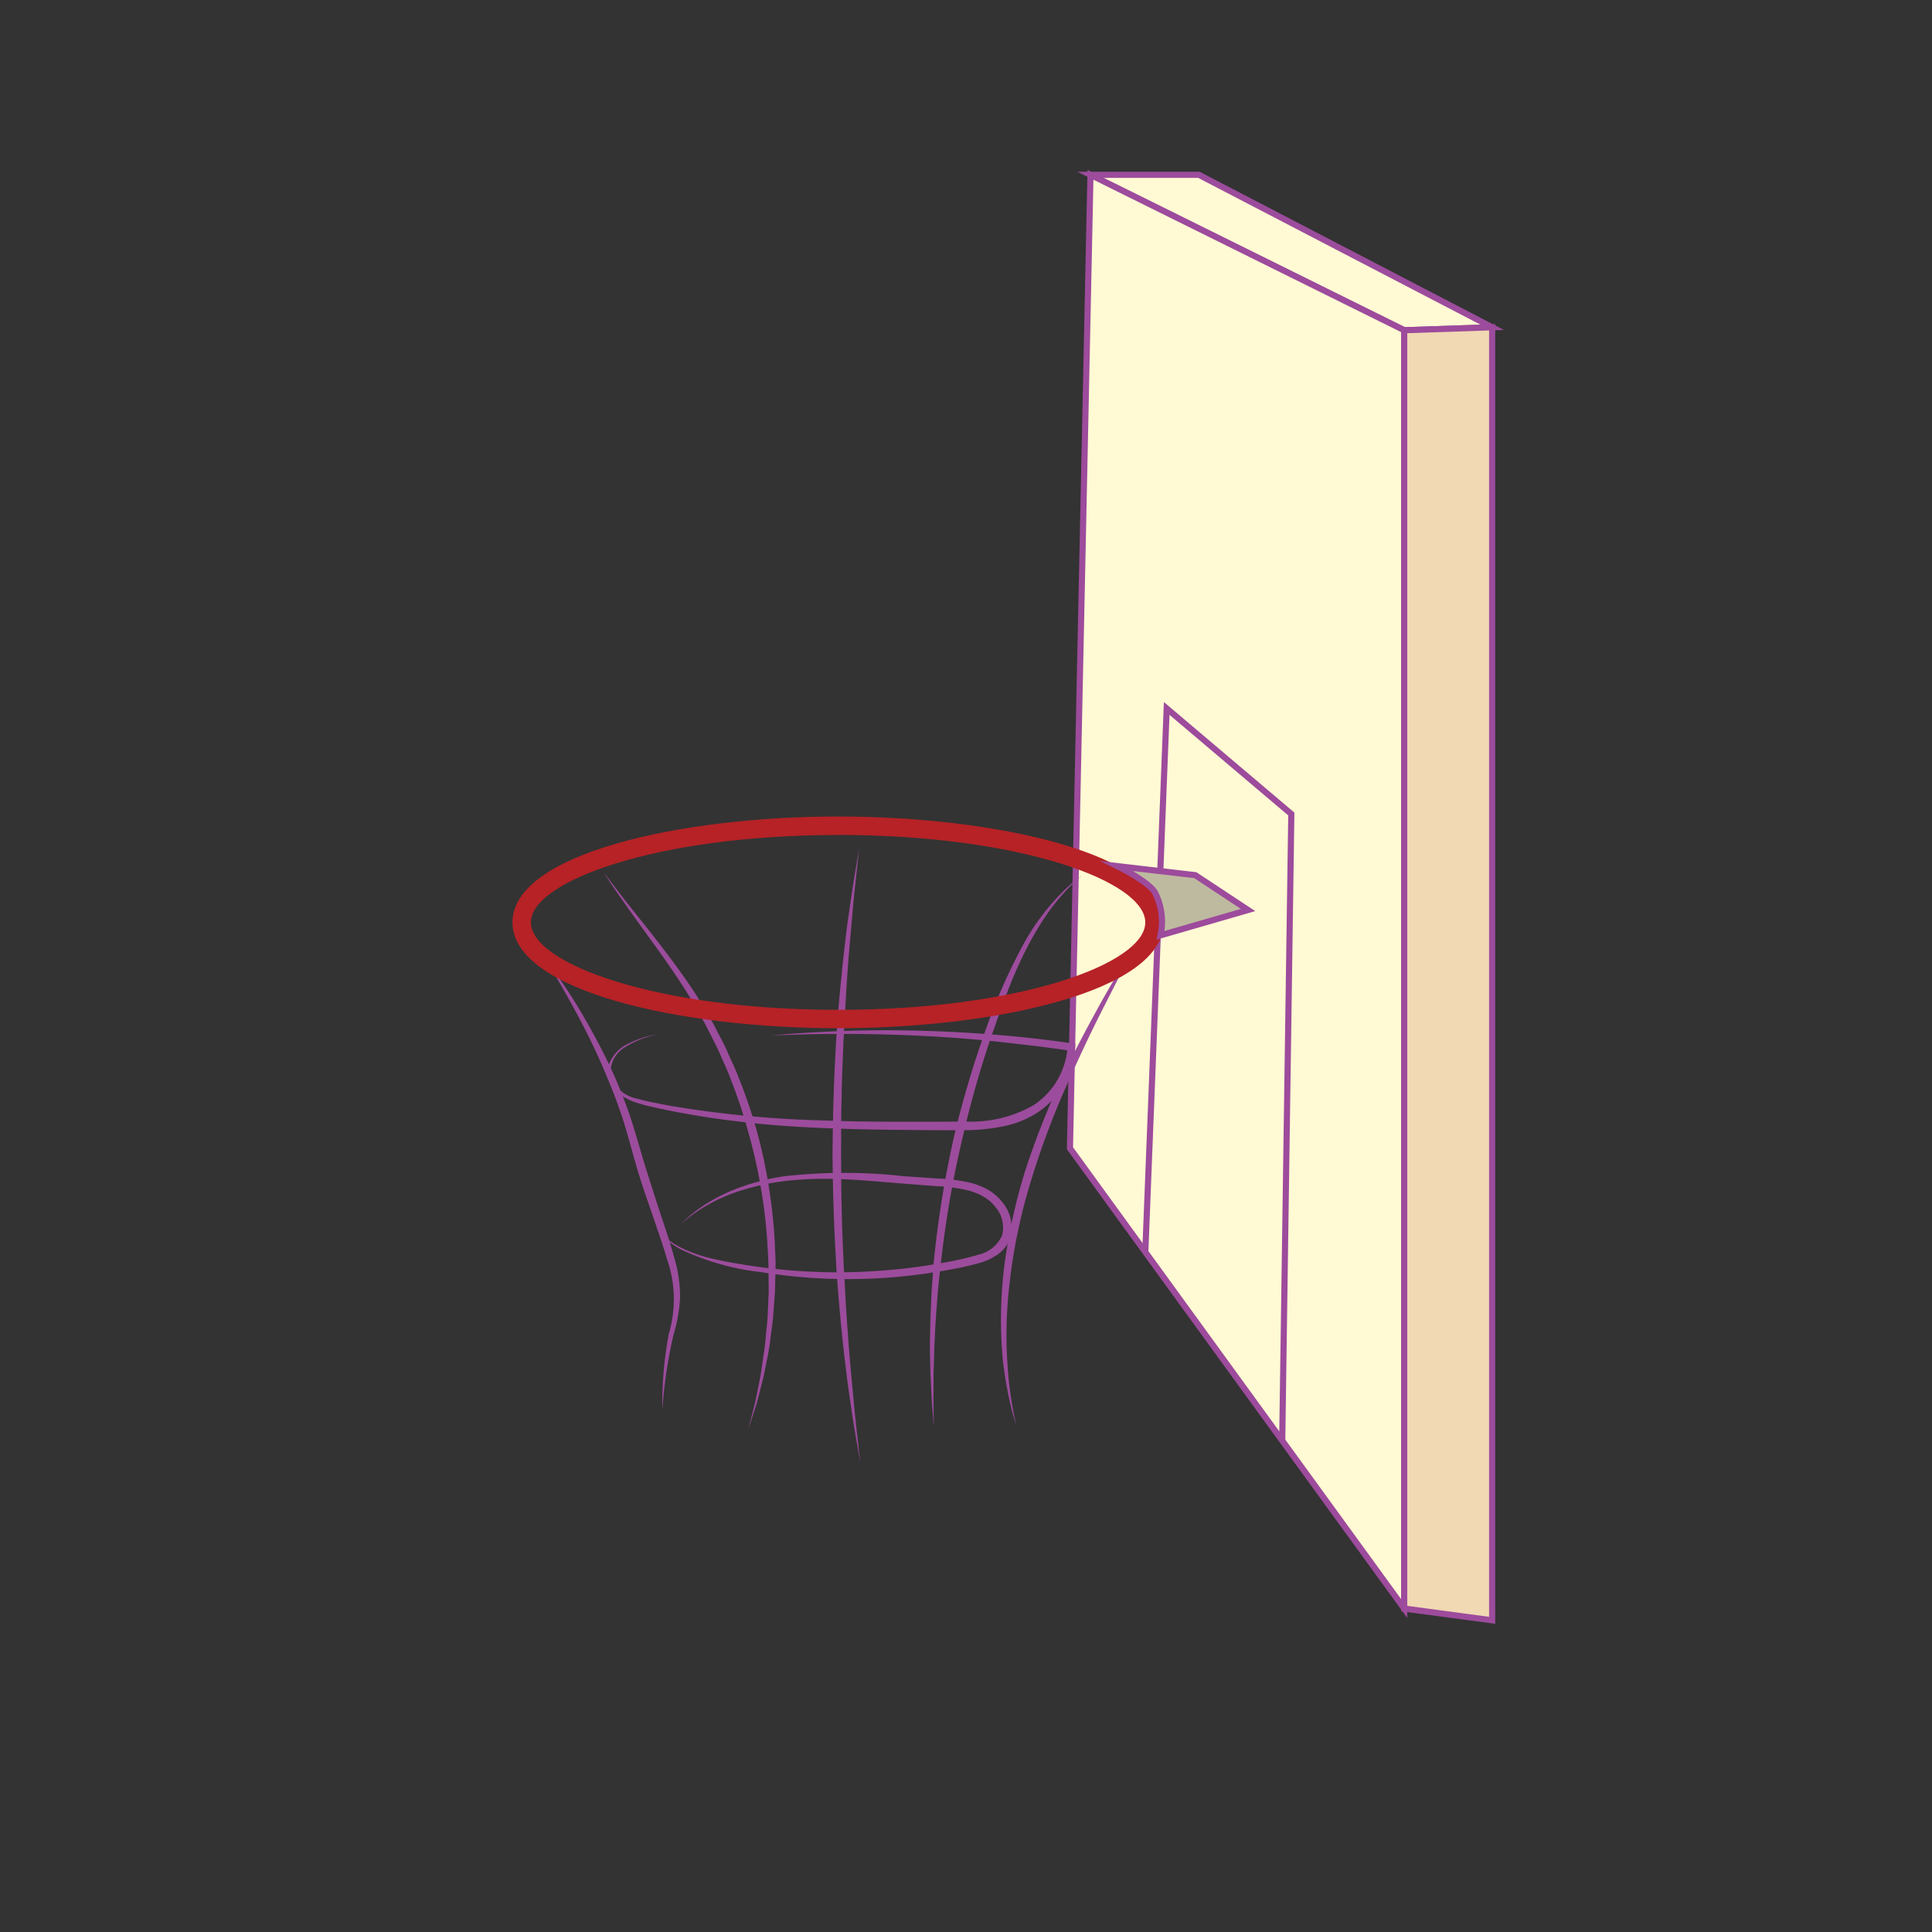 <svg id="word" xmlns="http://www.w3.org/2000/svg" viewBox="0 0 160 160"><rect x="0" y="0" width="160" height="160" fill="#333333" stroke="none"/><defs><style>.cls-1,.cls-2{fill:#fffad4;}.cls-1{stroke:#9c4c9c;}.cls-1,.cls-2,.cls-3,.cls-4,.cls-7{stroke-miterlimit:10;stroke-width:0.508px;}.cls-2,.cls-3,.cls-4,.cls-7{stroke:#9d4b9c;}.cls-3{fill:#f1d9b3;}.cls-4{fill:none;}.cls-5{fill:#9c4c9c;}.cls-6{fill:#b62226;}.cls-7{fill:#beba9f;}</style></defs><polygon class="cls-1" points="90.308 14.479 99.292 14.479 123.574 27.105 116.289 27.348 90.308 14.479"/><polygon class="cls-2" points="90.308 14.479 88.609 95.093 116.289 133.214 116.289 27.348 90.308 14.479"/><polygon class="cls-3" points="123.574 27.105 116.289 27.348 116.289 133.214 123.574 134.186 123.574 27.105"/><polyline class="cls-4" points="94.849 103.687 96.621 58.671 106.941 67.412 106.188 119.303"/><path class="cls-5" d="M94.228,77.856l-3.02,5.934c-.9,1.779-1.895,3.884-2.9,6.158a67.031,67.031,0,0,0-2.749,7.278,47.125,47.125,0,0,0-1.761,7.557c-.161,1.228-.311,2.418-.373,3.554-.081,1.134-.079,2.21-.064,3.2.038.992.1,1.9.172,2.706.092.8.182,1.5.289,2.075.088.575.192,1.021.251,1.327l.1.47-.133-.46c-.081-.3-.232-.737-.35-1.309-.142-.568-.274-1.265-.416-2.068-.057-.4-.117-.834-.181-1.287s-.085-.935-.128-1.436a36.264,36.264,0,0,1,.226-6.859,47.441,47.441,0,0,1,1.694-7.685A67.593,67.593,0,0,1,87.742,89.7c1.042-2.28,2.156-4.336,3.113-6.092s1.83-3.177,2.421-4.182Z"/><path class="cls-5" d="M44.9,79.067s.4.487,1.03,1.385,1.519,2.2,2.46,3.831c.476.814.963,1.713,1.459,2.675s.985,2,1.431,3.091.878,2.242,1.231,3.436c.368,1.188.693,2.394,1.074,3.578s.752,2.382,1.142,3.551.779,2.324,1.094,3.471a11.674,11.674,0,0,1,.5,3.417,13.312,13.312,0,0,1-.539,3.03,38.8,38.8,0,0,0-.771,4.456c-.121,1.088-.151,1.715-.151,1.715s-.033-.627.013-1.726a31.972,31.972,0,0,1,.517-4.53,10.059,10.059,0,0,0-.16-6.2c-.657-2.227-1.571-4.577-2.319-6.977-.371-1.207-.683-2.426-1.031-3.6-.331-1.176-.748-2.308-1.168-3.4-.437-1.081-.873-2.122-1.324-3.095s-.9-1.882-1.342-2.708c-.879-1.655-1.651-3.017-2.227-3.949S44.9,79.067,44.9,79.067Z"/><path class="cls-5" d="M50.017,72.276l1.3,1.706c.826,1.088,2.073,2.587,3.5,4.448.713.93,1.473,1.95,2.235,3.062.387.552.762,1.152,1.121,1.749s.741,1.214,1.074,1.878.708,1.315,1.006,2.012.652,1.381.916,2.11a42.01,42.01,0,0,1,1.514,4.44,42.552,42.552,0,0,1,.986,4.585,44.16,44.16,0,0,1,.491,4.515c.02.736.086,1.459.067,2.168l-.049,2.076q-.075,1.009-.147,1.96c-.05.632-.151,1.238-.22,1.821-.125,1.17-.391,2.22-.563,3.157-.24.924-.431,1.733-.62,2.39l-.661,2.044.527-2.079c.155-.664.3-1.479.494-2.407l.218-1.5c.083-.525.163-1.077.208-1.658s.131-1.183.161-1.81.056-1.274.085-1.941c-.006-.666-.011-1.351-.017-2.05s-.067-1.412-.1-2.138a43.214,43.214,0,0,0-.53-4.444A42.362,42.362,0,0,0,62,93.87a41.128,41.128,0,0,0-1.445-4.385c-.252-.72-.584-1.4-.881-2.087s-.638-1.337-.965-1.982c-.312-.65-.684-1.267-1.034-1.879s-.686-1.2-1.051-1.76c-.721-1.123-1.444-2.161-2.126-3.11-1.371-1.893-2.51-3.481-3.29-4.6S50.017,72.276,50.017,72.276Z"/><path class="cls-5" d="M71.152,70.258l-.234,2.181c-.162,1.387-.345,3.369-.547,5.75-.111,1.189-.2,2.48-.287,3.846s-.142,2.808-.236,4.3c-.057,1.491-.132,3.031-.152,4.6-.046,1.566-.034,3.158-.041,4.749.015,1.591.006,3.183.058,4.749.026,1.566.107,3.106.169,4.6.1,1.489.149,2.931.252,4.3s.185,2.656.3,3.846c.21,2.379.4,4.363.567,5.748l.241,2.18-.378-2.161c-.122-.688-.25-1.525-.39-2.488s-.307-2.048-.438-3.238c-.152-1.188-.285-2.478-.419-3.844s-.249-2.809-.351-4.3c-.078-1.5-.174-3.041-.216-4.613-.068-1.571-.078-3.169-.105-4.767.023-1.6.027-3.2.089-4.767.036-1.572.127-3.117.2-4.613.1-1.494.2-2.939.336-4.3s.258-2.658.405-3.846c.127-1.191.282-2.278.427-3.24s.262-1.8.381-2.489C71.017,71.044,71.152,70.258,71.152,70.258Z"/><path class="cls-5" d="M89.628,72.477l-.409.362a14.6,14.6,0,0,0-1.088,1.085,16.278,16.278,0,0,0-1.479,1.865,26.058,26.058,0,0,0-1.576,2.649,35.808,35.808,0,0,0-1.5,3.328c-.48,1.2-.926,2.5-1.4,3.841a82.255,82.255,0,0,0-2.439,8.532,84.129,84.129,0,0,0-1.608,8.73c-.176,1.407-.331,2.769-.457,4.063-.1,1.3-.2,2.523-.245,3.658-.066,1.134-.071,2.175-.112,3.1,0,.924-.007,1.729-.009,2.393.019,1.328.03,2.087.03,2.087l-.169-2.082c-.032-.665-.071-1.471-.116-2.4-.011-.925-.063-1.972-.024-3.113.007-1.141.065-2.376.128-3.683.046-.653.094-1.324.143-2.009s.145-1.382.218-2.092a84.523,84.523,0,0,1,1.529-8.816A83.146,83.146,0,0,1,81.59,85.4a47.855,47.855,0,0,1,3.136-7.148,19.3,19.3,0,0,1,3.306-4.421,12.241,12.241,0,0,1,1.162-1.019Z"/><path class="cls-5" d="M54.306,101.694l.117.133a4.173,4.173,0,0,0,.353.372,6.673,6.673,0,0,0,1.586,1.105,12,12,0,0,0,2.839.981c1.134.257,2.444.468,3.861.667a48.085,48.085,0,0,0,9.778.287,46.9,46.9,0,0,0,5.472-.7,24.359,24.359,0,0,0,2.735-.636,2.822,2.822,0,0,0,1.934-1.576,2.584,2.584,0,0,0-.528-2.348,3.424,3.424,0,0,0-.959-.857,5.264,5.264,0,0,0-1.239-.515,13.612,13.612,0,0,0-2.714-.377l-2.742-.21c-1.8-.145-3.527-.309-5.169-.369a29.441,29.441,0,0,0-4.613.154,20.228,20.228,0,0,0-3.8.836,14.264,14.264,0,0,0-2.748,1.225,13.913,13.913,0,0,0-1.6,1.1l-.523.451.5-.48a12.156,12.156,0,0,1,1.556-1.189,14.394,14.394,0,0,1,2.732-1.356,18.166,18.166,0,0,1,3.839-.983,44.664,44.664,0,0,1,9.884,0l2.734.186a14.163,14.163,0,0,1,2.85.376,5.978,5.978,0,0,1,1.39.563A4.081,4.081,0,0,1,83,99.554a3.233,3.233,0,0,1,.636,3.05,2.83,2.83,0,0,1-.984,1.265,5,5,0,0,1-1.384.68,24.581,24.581,0,0,1-2.833.637,47.5,47.5,0,0,1-5.552.668A45.5,45.5,0,0,1,63,105.347a20.9,20.9,0,0,1-6.707-1.922,6.332,6.332,0,0,1-1.548-1.2,4.256,4.256,0,0,1-.334-.393Z"/><path class="cls-5" d="M54.5,85.649A8.181,8.181,0,0,0,51.7,86.761a2.438,2.438,0,0,0-1.1,2.514,3.006,3.006,0,0,0,2.2,1.716,13.572,13.572,0,0,0,1.461.344c.5.1.995.2,1.492.283a89.529,89.529,0,0,0,12.064,1.163c2.022.077,4.046.108,6.072.118l3.04,0c1.013-.005,2.031,0,3.033-.021a10.36,10.36,0,0,0,5.648-1.36A6.33,6.33,0,0,0,88.415,86.7l.269.325q-1.537-.227-3.079-.418l-3.087-.352q-3.092-.318-6.2-.471t-6.22-.162q-1.556,0-3.113.033c-1.037.029-2.075.055-3.113.1,2.069-.194,4.145-.313,6.223-.379q1.559-.047,3.119-.058,1.56,0,3.12.045,3.12.087,6.233.34c2.076.162,4.145.407,6.207.7l.282.04-.014.286a6.976,6.976,0,0,1-3.051,5.358,8.057,8.057,0,0,1-2.916,1.192,16.5,16.5,0,0,1-3.085.317c-1.027.018-2.036,0-3.052,0L73.9,93.565c-2.03-.025-4.061-.07-6.092-.161s-4.061-.23-6.083-.46-4.035-.523-6.035-.921c-.5-.091-1-.207-1.49-.316a12.572,12.572,0,0,1-1.49-.389,5.152,5.152,0,0,1-1.4-.695,2.357,2.357,0,0,1-.925-1.272,2.138,2.138,0,0,1,.208-1.555,3.193,3.193,0,0,1,1.038-1.145A8.013,8.013,0,0,1,54.5,85.649Z"/><path class="cls-6" d="M69.406,85.151c-13.072,0-26.966-3.072-26.966-8.765s13.894-8.765,26.966-8.765,26.966,3.072,26.966,8.765S82.478,85.151,69.406,85.151Zm0-16c-14.993,0-25.441,3.815-25.441,7.24s10.448,7.24,25.441,7.24,25.441-3.815,25.441-7.24S84.4,69.146,69.406,69.146Z"/><path class="cls-7" d="M98.989,72.477l-6.465-.75s2.474,1.2,3.107,2.15a5.333,5.333,0,0,1,.478,3.585l7.25-2.1Z"/></svg>